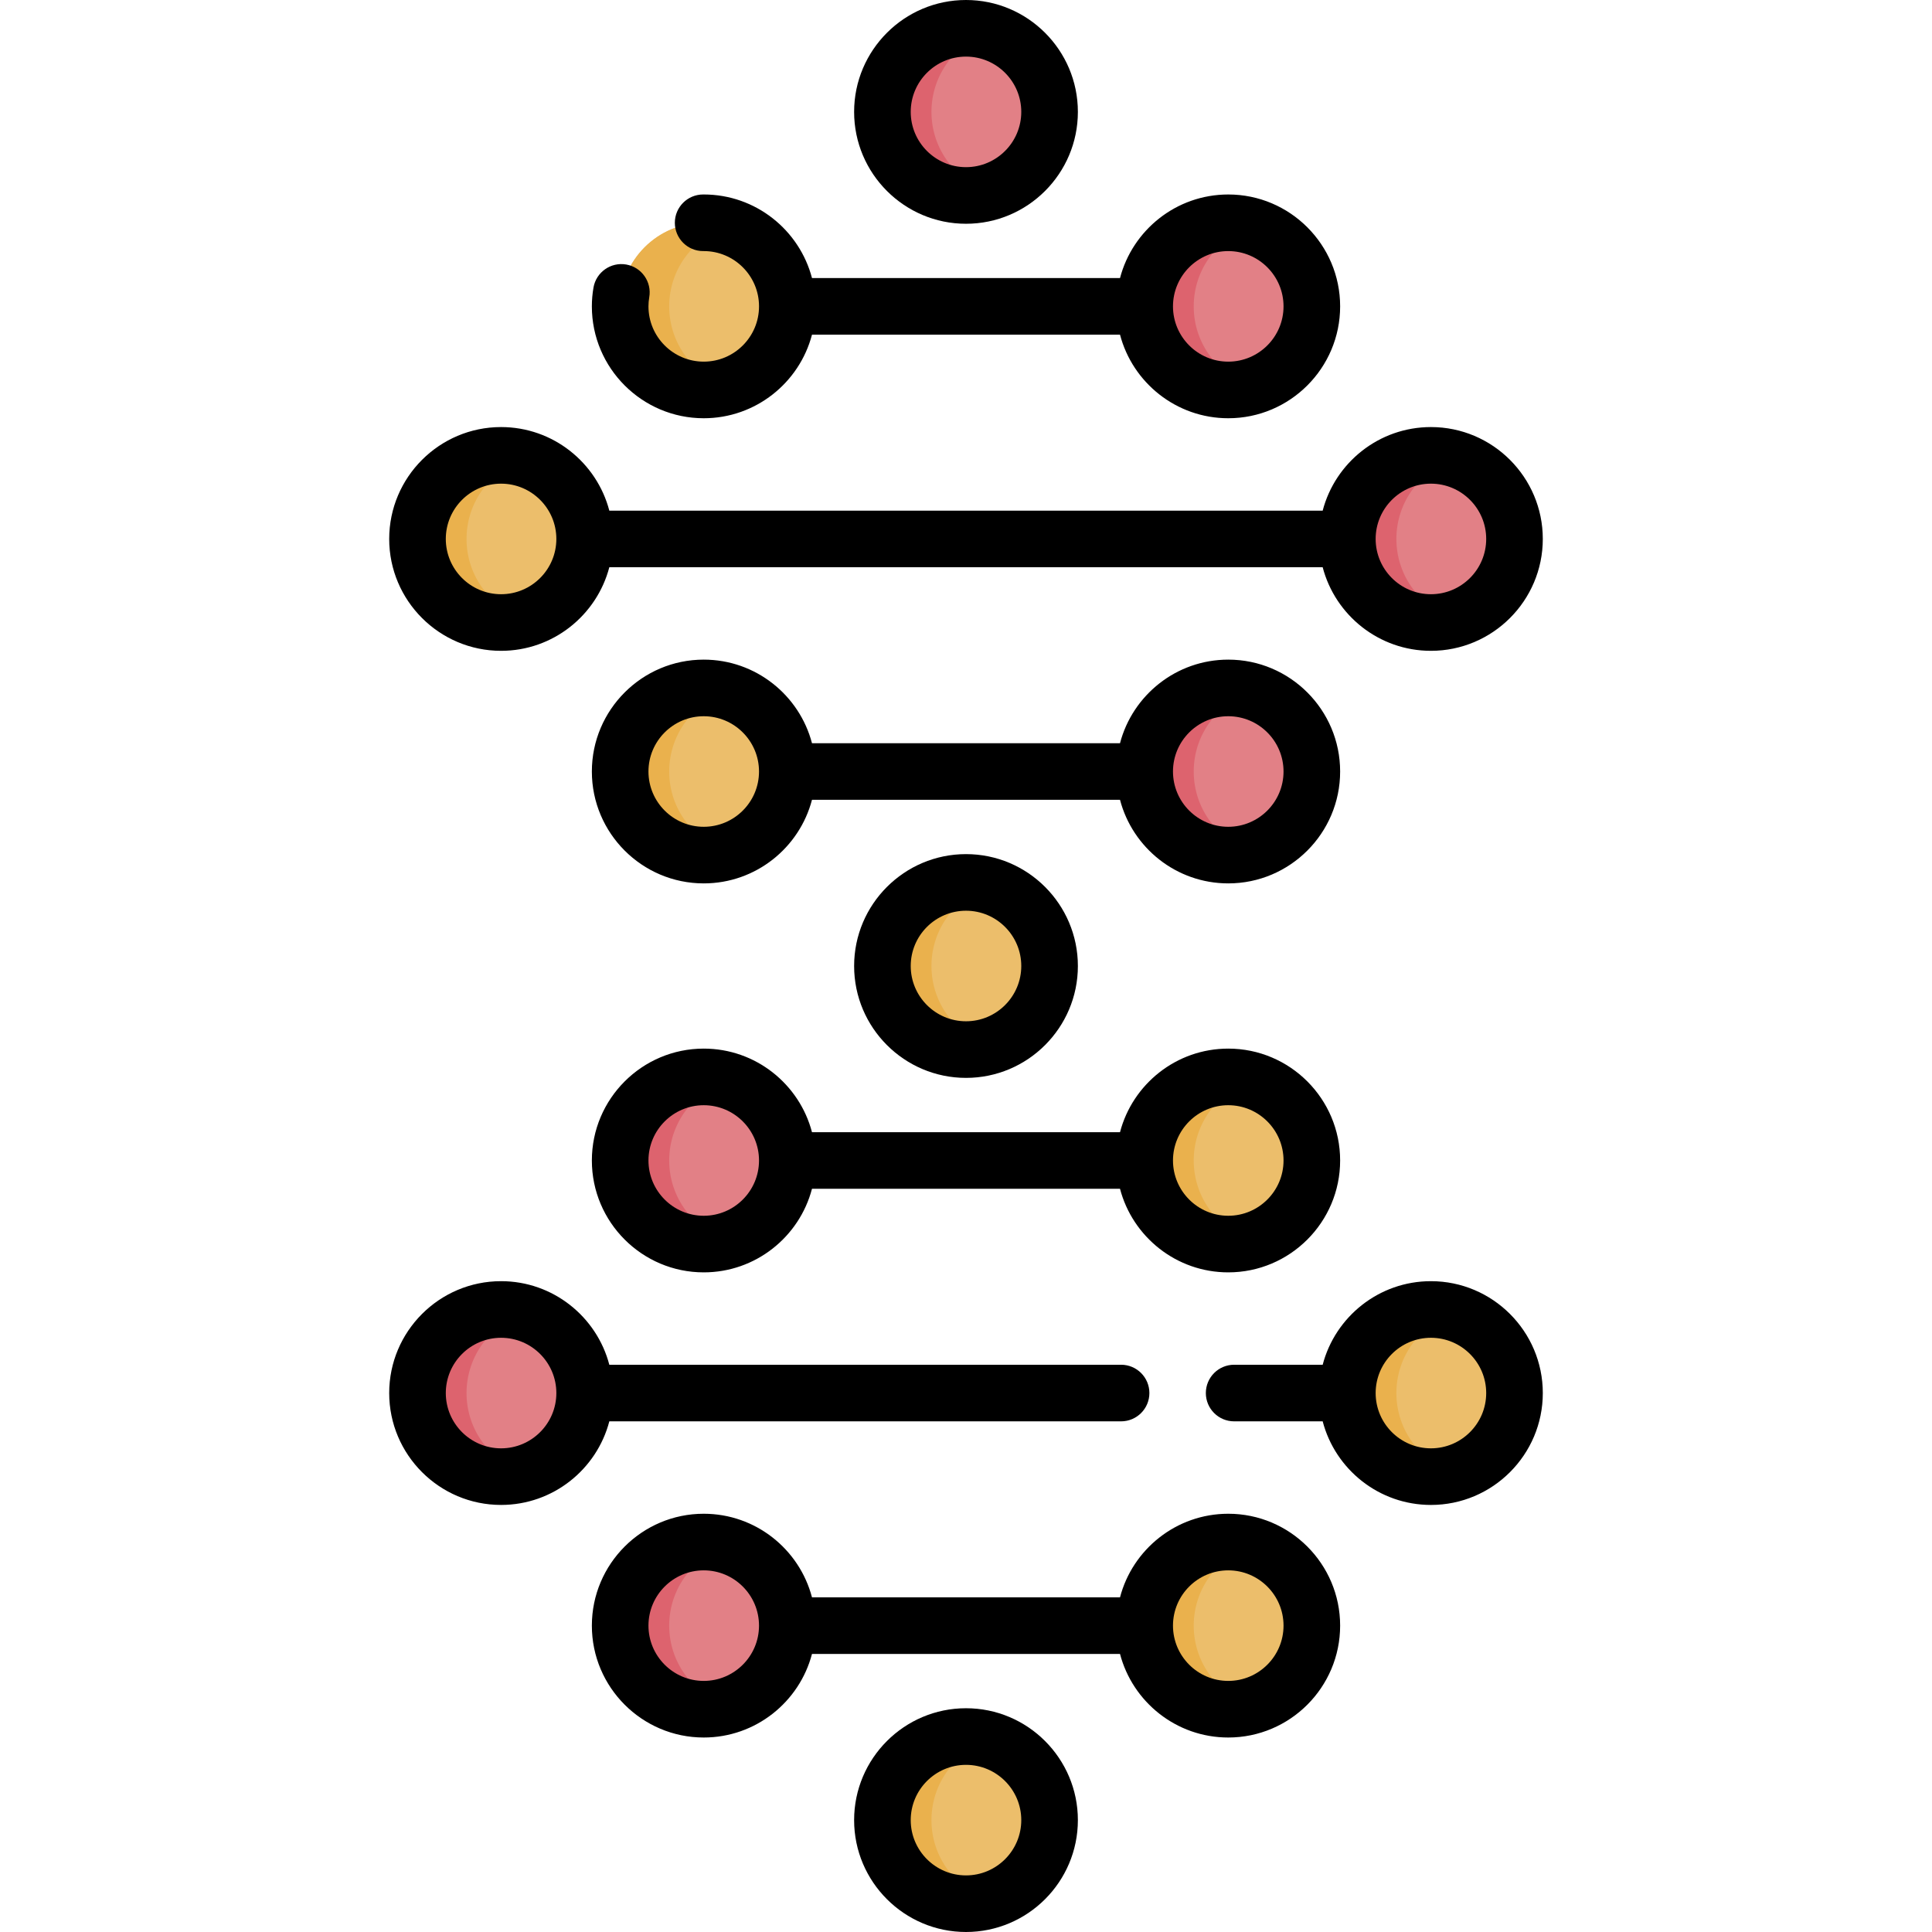 <svg id="Capa_1" enable-background="new 0 0 511.997 511.997" height="512" viewBox="0 0 511.997 511.997" width="512" xmlns="http://www.w3.org/2000/svg"><g><g><g><g><circle cx="186.497" cy="81.19" fill="#ecbe6b" r="22.15"/><path d="m192.991 102.376c-2.049.627-4.234.965-6.492.965-12.233 0-22.151-9.918-22.151-22.151s9.918-22.151 22.151-22.151c2.258 0 4.443.339 6.492.965-9.06 2.777-15.648 11.211-15.648 21.186s6.588 18.409 15.648 21.186z" fill="#eab14d"/></g><g><circle cx="325.499" cy="81.19" fill="#e28086" r="22.15"/><path d="m331.993 102.376c-2.049.627-4.234.965-6.492.965-12.233 0-22.151-9.918-22.151-22.151s9.918-22.151 22.151-22.151c2.258 0 4.443.339 6.492.965-9.06 2.777-15.648 11.211-15.648 21.186-.001 9.975 6.587 18.409 15.648 21.186z" fill="#dd636e"/></g></g><g><g><circle cx="186.497" cy="204.458" fill="#ecbe6b" r="22.15"/><path d="m192.991 225.644c-2.049.627-4.234.965-6.492.965-12.233 0-22.151-9.918-22.151-22.151s9.918-22.151 22.151-22.151c2.258 0 4.443.339 6.492.965-9.06 2.777-15.648 11.211-15.648 21.186s6.588 18.408 15.648 21.186z" fill="#eab14d"/></g><g><circle cx="325.499" cy="204.458" fill="#e28086" r="22.15"/><path d="m331.993 225.644c-2.049.627-4.234.965-6.492.965-12.233 0-22.151-9.918-22.151-22.151s9.918-22.151 22.151-22.151c2.258 0 4.443.339 6.492.965-9.06 2.777-15.648 11.211-15.648 21.186-.001 9.975 6.587 18.408 15.648 21.186z" fill="#dd636e"/></g></g><g><g><circle cx="132.789" cy="142.824" fill="#ecbe6b" r="22.15"/><path d="m139.283 164.01c-2.049.627-4.234.965-6.492.965-12.233 0-22.151-9.918-22.151-22.151s9.918-22.151 22.151-22.151c2.258 0 4.443.339 6.492.965-9.06 2.777-15.648 11.211-15.648 21.186s6.587 18.409 15.648 21.186z" fill="#eab14d"/></g><g><circle cx="379.207" cy="142.824" fill="#e28086" r="22.15"/><path d="m385.701 164.01c-2.049.627-4.234.965-6.492.965-12.233 0-22.151-9.918-22.151-22.151s9.918-22.151 22.151-22.151c2.258 0 4.443.339 6.492.965-9.06 2.777-15.648 11.211-15.648 21.186s6.587 18.409 15.648 21.186z" fill="#dd636e"/></g></g><g><circle cx="255.998" cy="255.998" fill="#ecbe6b" r="22.15"/><path d="m262.492 277.184c-2.049.626-4.234.965-6.492.965-12.233 0-22.151-9.918-22.151-22.151s9.918-22.151 22.151-22.151c2.258 0 4.443.339 6.492.965-9.06 2.777-15.648 11.211-15.648 21.186s6.587 18.409 15.648 21.186z" fill="#eab14d"/></g><g><circle cx="255.998" cy="29.65" fill="#e28086" r="22.15"/><path d="m262.492 50.836c-2.049.627-4.234.965-6.492.965-12.233 0-22.151-9.918-22.151-22.151s9.918-22.151 22.151-22.151c2.258 0 4.443.339 6.492.965-9.06 2.777-15.648 11.211-15.648 21.186s6.587 18.408 15.648 21.186z" fill="#dd636e"/></g><g><g><circle cx="186.497" cy="307.539" fill="#e28086" r="22.15"/><path d="m192.991 328.725c-2.049.627-4.234.965-6.492.965-12.233 0-22.151-9.918-22.151-22.151s9.918-22.151 22.151-22.151c2.258 0 4.443.339 6.492.965-9.06 2.777-15.648 11.211-15.648 21.186s6.588 18.409 15.648 21.186z" fill="#dd636e"/></g><g><circle cx="325.499" cy="307.539" fill="#ecbe6b" r="22.15"/><path d="m331.993 328.725c-2.049.627-4.234.965-6.492.965-12.233 0-22.151-9.918-22.151-22.151s9.918-22.151 22.151-22.151c2.258 0 4.443.339 6.492.965-9.06 2.777-15.648 11.211-15.648 21.186-.001 9.975 6.587 18.409 15.648 21.186z" fill="#eab14d"/></g></g><g><g><circle cx="186.497" cy="430.806" fill="#e28086" r="22.15"/><path d="m192.991 451.993c-2.049.627-4.234.965-6.492.965-12.233 0-22.151-9.918-22.151-22.151s9.918-22.151 22.151-22.151c2.258 0 4.443.339 6.492.965-9.06 2.777-15.648 11.211-15.648 21.186 0 9.974 6.588 18.408 15.648 21.186z" fill="#dd636e"/></g><g><circle cx="325.499" cy="430.806" fill="#ecbe6b" r="22.15"/><path d="m331.993 451.993c-2.049.627-4.234.965-6.492.965-12.233 0-22.151-9.918-22.151-22.151s9.918-22.151 22.151-22.151c2.258 0 4.443.339 6.492.965-9.06 2.777-15.648 11.211-15.648 21.186-.001 9.974 6.587 18.408 15.648 21.186z" fill="#eab14d"/></g></g><g><g><circle cx="132.789" cy="369.173" fill="#e28086" r="22.15"/><path d="m139.283 390.359c-2.049.627-4.234.965-6.492.965-12.233 0-22.151-9.918-22.151-22.151s9.918-22.151 22.151-22.151c2.258 0 4.443.339 6.492.965-9.06 2.777-15.648 11.211-15.648 21.186s6.587 18.408 15.648 21.186z" fill="#dd636e"/></g><g><circle cx="379.207" cy="369.173" fill="#ecbe6b" r="22.15"/><path d="m385.701 390.359c-2.049.627-4.234.965-6.492.965-12.233 0-22.151-9.918-22.151-22.151s9.918-22.151 22.151-22.151c2.258 0 4.443.339 6.492.965-9.06 2.777-15.648 11.211-15.648 21.186s6.587 18.408 15.648 21.186z" fill="#eab14d"/></g></g><g><circle cx="255.998" cy="482.347" fill="#ecbe6b" r="22.15"/><path d="m262.492 503.533c-2.049.627-4.234.965-6.492.965-12.233 0-22.151-9.918-22.151-22.151s9.918-22.151 22.151-22.151c2.258 0 4.443.339 6.492.965-9.06 2.777-15.648 11.211-15.648 21.186s6.587 18.409 15.648 21.186z" fill="#eab14d"/></g></g><g><path d="m186.498 110.838c13.758 0 25.355-9.42 28.687-22.148h81.628c3.331 12.729 14.928 22.149 28.686 22.149 16.349 0 29.649-13.301 29.649-29.649 0-16.349-13.301-29.65-29.649-29.65-13.758 0-25.356 9.421-28.686 22.15h-81.627c-3.33-12.73-14.928-22.152-28.688-22.152h-.16c-4.143 0-7.5 3.358-7.5 7.5s3.357 7.5 7.5 7.5h.16c8.078 0 14.65 6.572 14.65 14.65s-6.572 14.65-14.65 14.65-14.65-6.572-14.65-14.65c0-.808.07-1.618.208-2.407.714-4.08-2.015-7.967-6.095-8.681-4.075-.715-7.966 2.015-8.681 6.095-.287 1.64-.433 3.32-.433 4.993.001 16.35 13.302 29.65 29.651 29.65zm139.001-44.297c8.078 0 14.649 6.572 14.649 14.65s-6.571 14.649-14.649 14.649-14.649-6.572-14.649-14.65 6.571-14.649 14.649-14.649z"/><path d="m325.499 174.808c-13.758 0-25.356 9.421-28.686 22.149h-81.629c-3.331-12.729-14.928-22.149-28.686-22.149-16.349 0-29.649 13.301-29.649 29.649 0 16.349 13.301 29.65 29.649 29.65 13.758 0 25.356-9.421 28.686-22.15h81.629c3.33 12.729 14.928 22.15 28.686 22.15 16.349 0 29.649-13.301 29.649-29.65.001-16.348-13.3-29.649-29.649-29.649zm-139.002 44.299c-8.078 0-14.649-6.572-14.649-14.65s6.571-14.649 14.649-14.649 14.649 6.572 14.649 14.649c.001 8.079-6.571 14.65-14.649 14.65zm139.002 0c-8.078 0-14.649-6.572-14.649-14.65s6.571-14.649 14.649-14.649 14.649 6.572 14.649 14.649c.001 8.079-6.571 14.65-14.649 14.65z"/><path d="m132.789 172.474c13.758 0 25.356-9.421 28.686-22.149h189.045c3.331 12.729 14.928 22.149 28.686 22.149 16.349 0 29.649-13.301 29.649-29.649 0-16.349-13.301-29.65-29.649-29.65-13.758 0-25.356 9.421-28.686 22.15h-189.044c-3.33-12.729-14.928-22.15-28.686-22.15-16.349 0-29.649 13.301-29.649 29.65-.001 16.348 13.3 29.649 29.648 29.649zm246.418-44.3c8.078 0 14.649 6.572 14.649 14.65s-6.571 14.649-14.649 14.649-14.649-6.572-14.649-14.649c0-8.078 6.571-14.65 14.649-14.65zm-246.418 0c8.078 0 14.649 6.572 14.649 14.65s-6.571 14.649-14.649 14.649-14.649-6.572-14.649-14.649c0-8.078 6.571-14.65 14.649-14.65z"/><path d="m285.648 255.999c0-16.349-13.301-29.65-29.649-29.65s-29.649 13.301-29.649 29.65 13.301 29.649 29.649 29.649 29.649-13.301 29.649-29.649zm-44.299 0c0-8.078 6.571-14.65 14.649-14.65s14.649 6.572 14.649 14.65-6.571 14.649-14.649 14.649-14.649-6.572-14.649-14.649z"/><path d="m255.998 59.299c16.349 0 29.649-13.301 29.649-29.65.001-16.348-13.3-29.649-29.649-29.649s-29.649 13.301-29.649 29.649c0 16.35 13.301 29.65 29.649 29.65zm0-44.299c8.078 0 14.649 6.572 14.649 14.649 0 8.078-6.571 14.65-14.649 14.65s-14.649-6.572-14.649-14.65c0-8.077 6.571-14.649 14.649-14.649z"/><path d="m186.497 277.89c-16.349 0-29.649 13.301-29.649 29.649s13.301 29.649 29.649 29.649c13.758 0 25.356-9.421 28.686-22.149h81.629c3.331 12.729 14.928 22.149 28.686 22.149 16.349 0 29.649-13.301 29.649-29.649s-13.301-29.649-29.649-29.649c-13.758 0-25.356 9.421-28.686 22.149h-81.629c-3.33-12.729-14.928-22.149-28.686-22.149zm0 44.298c-8.078 0-14.649-6.572-14.649-14.649s6.571-14.649 14.649-14.649 14.649 6.572 14.649 14.649-6.571 14.649-14.649 14.649zm139.002-29.298c8.078 0 14.649 6.572 14.649 14.649s-6.571 14.649-14.649 14.649-14.649-6.572-14.649-14.649 6.571-14.649 14.649-14.649z"/><path d="m325.499 401.157c-13.758 0-25.356 9.421-28.686 22.15h-81.629c-3.33-12.729-14.928-22.15-28.686-22.15-16.349 0-29.649 13.301-29.649 29.65s13.301 29.649 29.649 29.649c13.758 0 25.356-9.421 28.686-22.149h81.629c3.331 12.729 14.928 22.149 28.686 22.149 16.349 0 29.649-13.301 29.649-29.649.001-16.349-13.3-29.65-29.649-29.65zm-139.002 44.299c-8.078 0-14.649-6.572-14.649-14.649 0-8.078 6.571-14.65 14.649-14.65s14.649 6.572 14.649 14.65c.001 8.077-6.571 14.649-14.649 14.649zm139.002 0c-8.078 0-14.649-6.572-14.649-14.649 0-8.078 6.571-14.65 14.649-14.65s14.649 6.572 14.649 14.65c.001 8.077-6.571 14.649-14.649 14.649z"/><path d="m379.207 339.523c-13.757 0-25.353 9.418-28.685 22.146h-23.464c-4.143 0-7.5 3.358-7.5 7.5s3.357 7.5 7.5 7.5h23.462c3.329 12.731 14.928 22.154 28.688 22.154 16.349 0 29.649-13.301 29.649-29.649 0-16.35-13.301-29.651-29.65-29.651zm0 44.299c-8.078 0-14.649-6.572-14.649-14.649 0-8.078 6.571-14.65 14.649-14.65s14.649 6.572 14.649 14.65c.001 8.077-6.571 14.649-14.649 14.649z"/><path d="m297.098 376.668c4.143 0 7.5-3.358 7.5-7.5s-3.357-7.5-7.5-7.5h-135.624c-3.332-12.727-14.928-22.146-28.685-22.146-16.349 0-29.649 13.301-29.649 29.65s13.301 29.649 29.649 29.649c13.76 0 25.358-9.423 28.688-22.154h135.621zm-164.309 7.154c-8.078 0-14.649-6.572-14.649-14.649 0-8.078 6.571-14.65 14.649-14.65s14.649 6.572 14.649 14.65c.001 8.077-6.571 14.649-14.649 14.649z"/><path d="m255.998 452.698c-16.349 0-29.649 13.301-29.649 29.649s13.301 29.649 29.649 29.649 29.649-13.301 29.649-29.649-13.3-29.649-29.649-29.649zm0 44.299c-8.078 0-14.649-6.572-14.649-14.649s6.571-14.649 14.649-14.649 14.649 6.572 14.649 14.649-6.571 14.649-14.649 14.649z"/></g></g></svg>